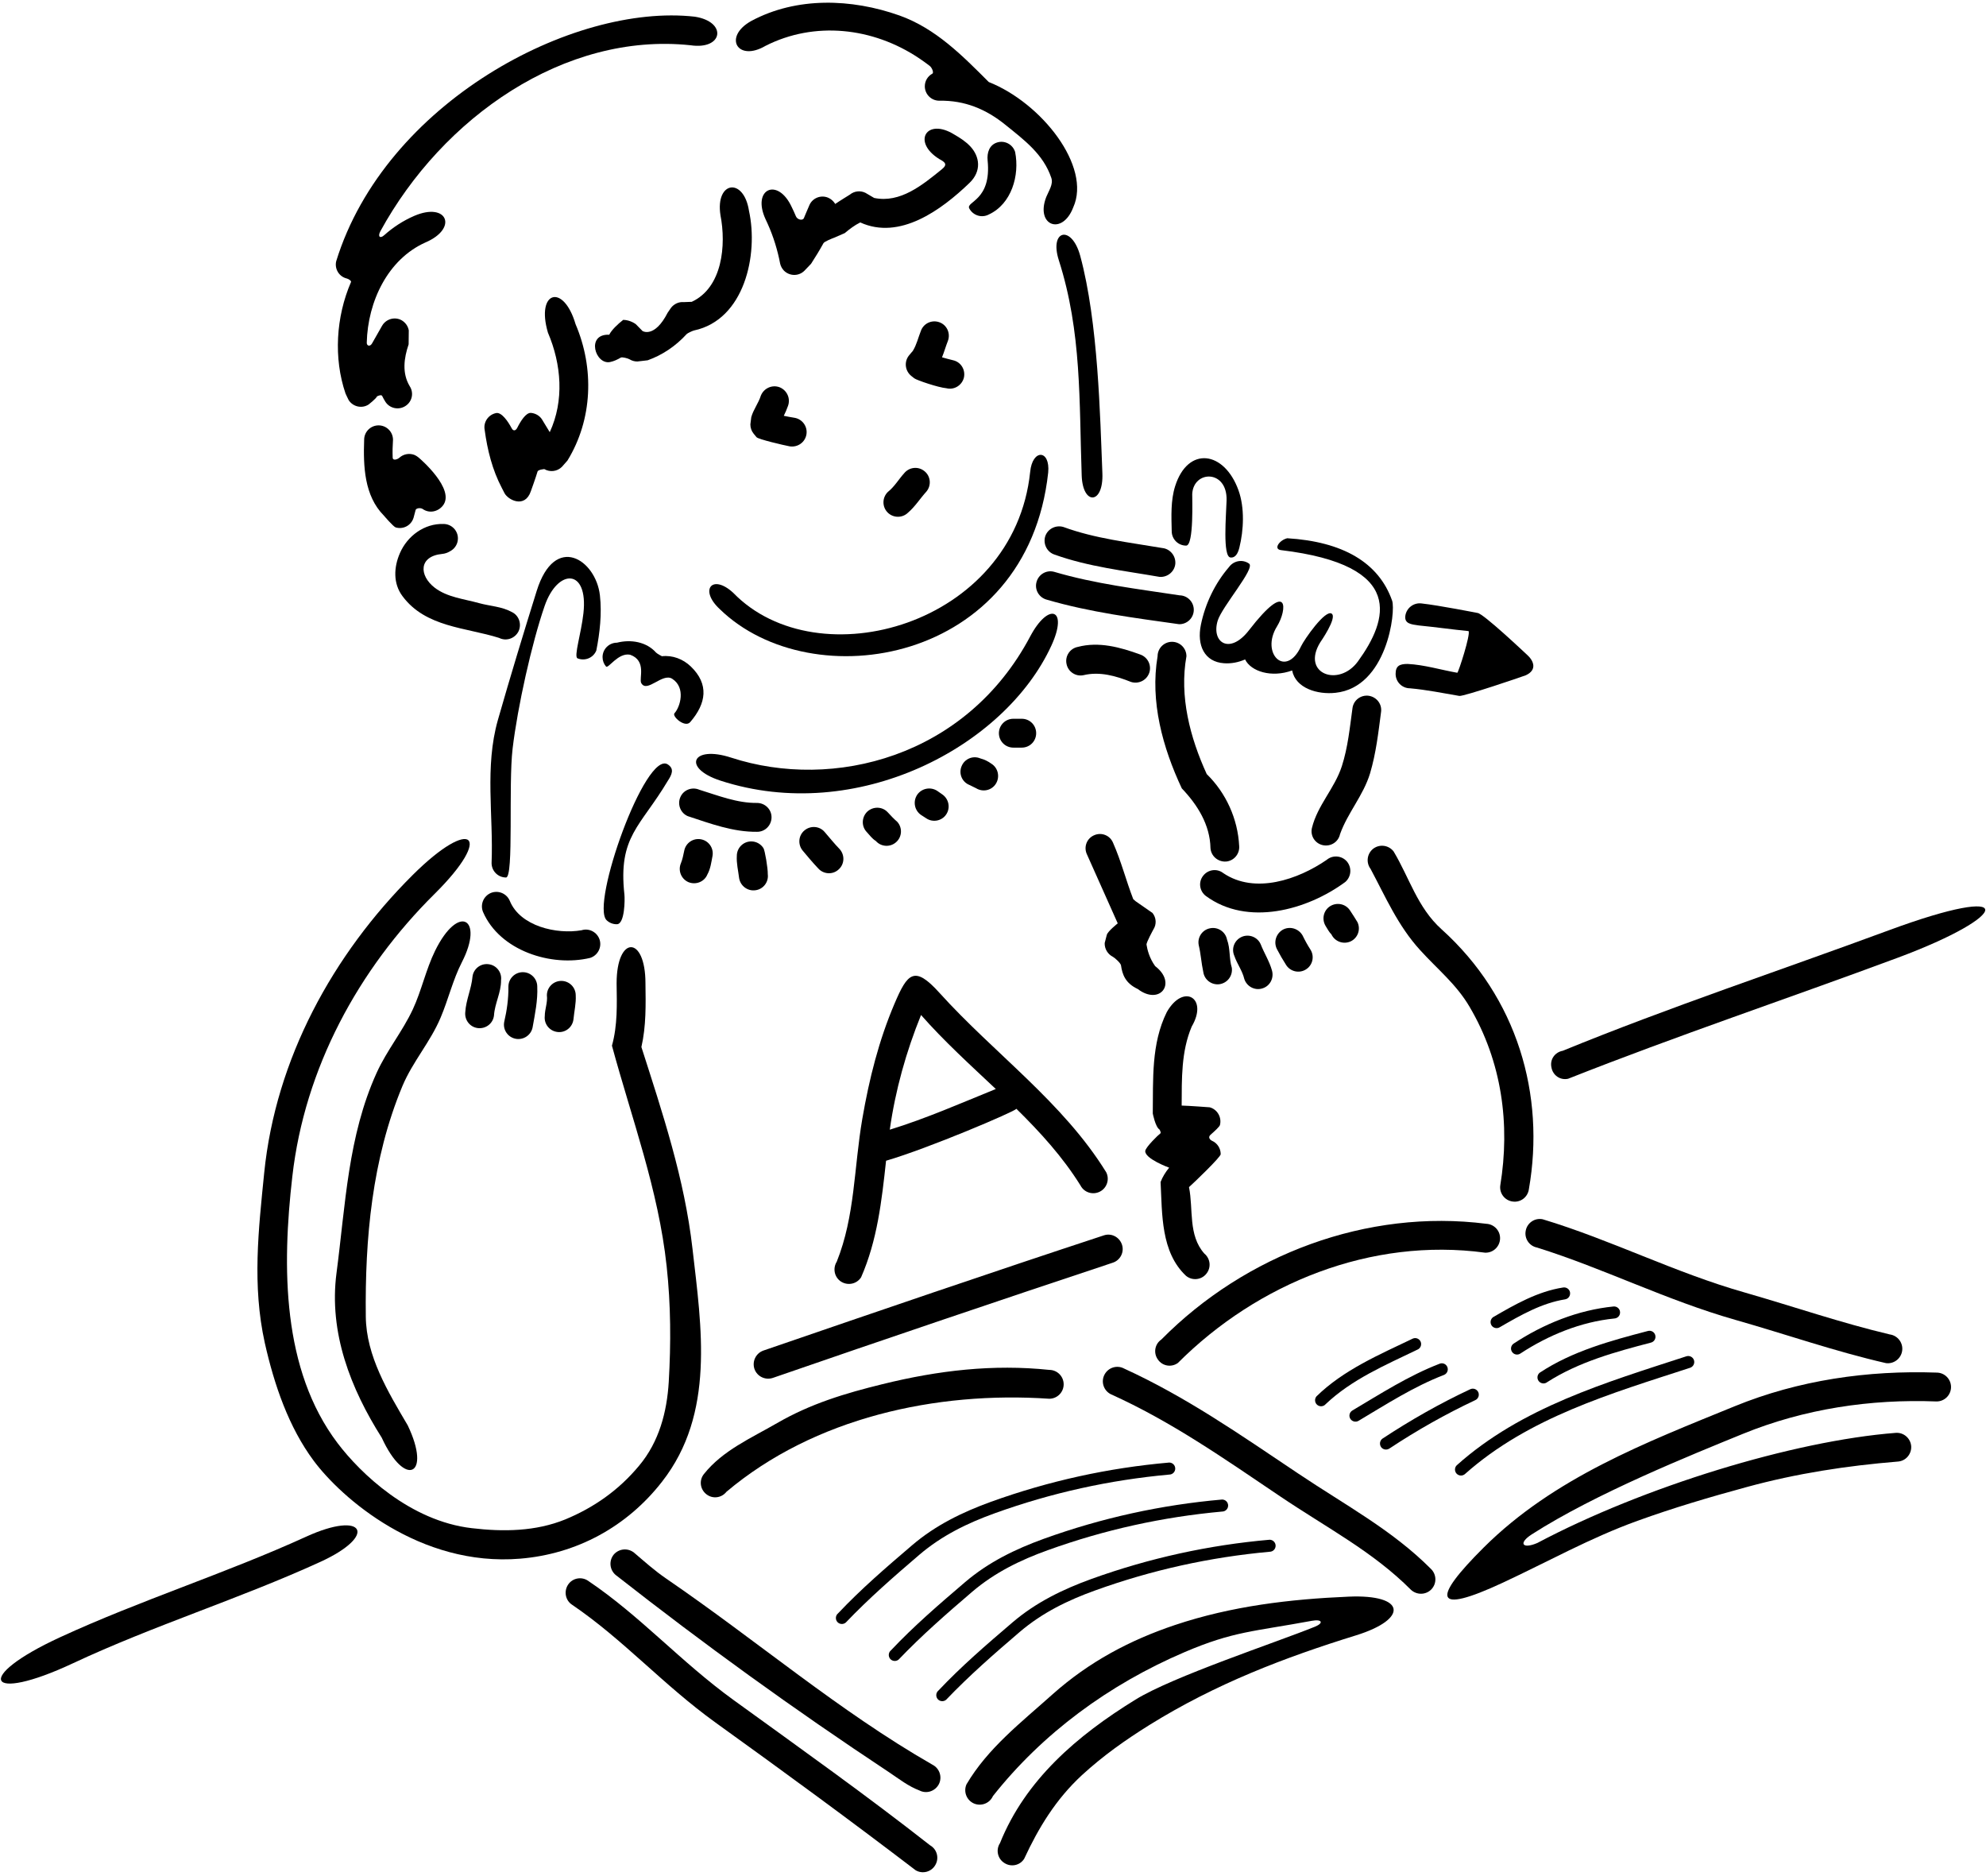 <?xml version="1.0" encoding="UTF-8"?>
<svg xmlns="http://www.w3.org/2000/svg" xmlns:xlink="http://www.w3.org/1999/xlink" width="413pt" height="390pt" viewBox="0 0 413 390" version="1.1">
<g id="surface1">
<path style=" stroke:none;fill-rule:nonzero;fill:rgb(0%,0%,0%);fill-opacity:1;" d="M 72.133 57.906 C 72.527 58.004 73.094 58.406 72.996 58.633 C 69.844 65.898 69.359 74.52 71.852 81.812 C 71.852 81.812 72.445 83.094 72.508 83.188 C 73.414 84.594 75.289 85 76.664 84.094 C 76.664 84.094 78.195 82.906 78.414 82.406 C 78.414 82.406 79.289 81.945 79.469 82.316 C 79.672 82.734 79.902 83.152 80.164 83.562 C 81.07 84.938 82.945 85.312 84.32 84.406 C 85.727 83.5 86.102 81.656 85.195 80.281 C 83.57 77.562 84.008 74.438 84.977 71.594 L 85.008 68.688 C 84.852 67.812 84.32 67.062 83.539 66.594 C 82.102 65.781 80.258 66.312 79.445 67.75 C 79.445 67.75 78.336 69.691 77.375 71.391 C 76.953 72.141 76.254 71.934 76.27 71.242 C 76.477 62.699 80.641 53.91 88.477 50.406 C 95.324 47.473 93.012 41.941 86.164 44.875 C 83.82 45.887 81.727 47.262 79.883 48.91 C 79.012 49.688 78.512 49.164 79.105 48.07 C 92.027 24.426 117.387 6.648 143.57 9.406 C 150.41 10.438 151.285 4.516 144.477 3.469 C 119.117 0.613 80.086 21.375 69.914 54.312 C 69.539 55.906 70.508 57.531 72.133 57.906 "/>
<path style=" stroke:none;fill-rule:nonzero;fill:rgb(0%,0%,0%);fill-opacity:1;" d="M 112.664 87.125 C 112.164 86.406 111.352 85.938 110.445 85.844 C 109.359 85.738 108.215 87.648 107.578 88.926 C 107.262 89.555 106.758 89.707 106.402 89.035 C 105.633 87.582 104.309 85.684 103.195 85.875 C 101.57 86.188 100.477 87.75 100.789 89.375 C 101.352 93.562 102.383 97.688 104.352 101.438 L 104.914 102.531 C 105.648 103.934 109.129 105.773 110.383 102.156 C 110.383 102.156 111.473 99.141 111.781 98.051 C 111.902 97.621 113.195 97.531 113.195 97.531 C 114.383 98.219 115.883 98.031 116.852 97.062 L 118.008 95.75 C 123.258 87.188 123.602 76.562 119.695 67.406 C 117.164 58.797 111.414 60.547 113.945 69.156 C 116.766 75.75 117.352 83.32 114.324 89.852 L 112.664 87.125 "/>
<path style=" stroke:none;fill-rule:nonzero;fill:rgb(0%,0%,0%);fill-opacity:1;" d="M 143.852 62.75 L 142.195 62.812 C 141.164 62.719 140.164 63.188 139.539 64 L 138.852 65 C 136.102 70.375 133.621 68.824 133.621 68.824 C 133.355 68.555 132.93 68.121 132.227 67.406 C 132.227 67.406 131.133 66.531 129.602 66.5 C 128.477 67.375 127.164 68.617 126.695 69.594 C 121.789 69.375 123.789 75.914 126.883 75.266 C 127.668 75.102 128.398 74.762 129.09 74.352 C 129.387 74.172 130.629 74.523 130.926 74.707 C 131.406 75.004 131.961 75.156 132.539 75.156 L 134.695 74.906 C 137.801 73.797 140.578 71.895 142.801 69.453 C 142.973 69.266 144.02 68.77 144.34 68.703 C 154.789 66.477 157.758 52.996 155.758 43.844 C 154.672 36.785 148.734 37.66 149.82 44.719 C 151.039 50.938 150.258 59.781 143.852 62.75 "/>
<path style=" stroke:none;fill-rule:nonzero;fill:rgb(0%,0%,0%);fill-opacity:1;" d="M 195.875 35.184 C 191.82 38.465 187.223 42.281 181.789 41.156 L 179.977 40.094 C 178.914 39.562 177.633 39.719 176.727 40.469 C 176.727 40.469 174.387 41.91 173.68 42.41 L 173.633 42.312 C 173.289 41.781 172.789 41.344 172.195 41.094 C 170.664 40.469 168.914 41.188 168.289 42.719 L 167.633 44.25 C 167.484 44.621 167.332 44.988 167.172 45.352 C 166.906 45.938 165.809 45.676 165.52 44.98 C 165.254 44.348 164.969 43.715 164.664 43.094 C 161.766 36.77 156.297 39.238 159.195 45.562 C 160.477 48.219 161.414 50.969 162.039 53.844 L 162.227 54.781 C 162.352 55.344 162.633 55.844 163.008 56.25 C 164.195 57.438 166.07 57.469 167.258 56.312 L 168.664 54.844 C 169.574 53.438 170.445 52.02 171.242 50.566 C 171.434 50.219 172.938 49.621 173.508 49.406 L 175.664 48.469 C 176.668 47.633 177.707 46.832 178.895 46.246 C 187.082 49.988 195.734 43.695 201.621 38.023 C 204.164 35.574 203.75 32.555 201.793 30.449 C 200.84 29.426 199.613 28.641 198.445 27.969 C 192.707 24.398 189.582 29.492 195.32 33.062 C 196.48 33.688 197.152 34.148 195.875 35.184 "/>
<path style=" stroke:none;fill-rule:nonzero;fill:rgb(0%,0%,0%);fill-opacity:1;" d="M 201.57 43.344 C 202.352 44.812 204.164 45.375 205.633 44.594 C 210.352 42.406 212.07 36.469 211.102 31.594 C 210.602 30 208.914 29.125 207.352 29.625 C 205.758 30.125 205.215 31.715 205.383 33.375 C 206.227 41.75 200.789 41.875 201.57 43.344 "/>
<path style=" stroke:none;fill-rule:nonzero;fill:rgb(0%,0%,0%);fill-opacity:1;" d="M 78.727 88.438 C 77.07 88.438 75.727 89.781 75.727 91.438 C 75.539 96.875 75.727 103.062 79.82 107.188 C 79.82 107.188 81.789 109.5 82.289 109.656 C 83.883 110.125 85.539 109.219 86.008 107.625 L 86.414 106.094 C 86.457 105.656 87.402 105.512 87.883 105.812 C 89.227 106.781 91.023 106.438 92.07 105.156 C 94.852 101.75 87.195 95.25 87.195 95.25 C 86.883 94.969 86.508 94.719 86.133 94.562 C 85.031 94.164 83.848 94.438 83.043 95.172 C 82.703 95.477 81.691 95.879 81.66 95.133 C 81.609 93.898 81.645 92.652 81.727 91.438 C 81.727 89.781 80.383 88.438 78.727 88.438 "/>
<path style=" stroke:none;fill-rule:nonzero;fill:rgb(0%,0%,0%);fill-opacity:1;" d="M 159.195 9.531 C 169.352 4.375 181.477 5.656 191.102 12.094 C 191.867 12.605 192.602 13.133 193.312 13.68 C 193.859 14.102 194.211 15.141 193.898 15.309 C 192.961 15.812 192.32 16.797 192.32 17.938 C 192.32 19.594 193.664 20.938 195.32 20.938 C 200.617 20.84 205.055 22.688 209.102 25.969 C 213.008 29.125 216.977 32.062 218.633 37 C 219.07 38.312 218.102 39.656 217.57 40.969 C 215.27 46.906 220.922 49.074 223.195 43.094 C 227 34.617 216.605 21.402 205.621 17.055 C 200.145 11.574 194.586 5.91 187.039 3.219 C 177.07 -0.312 165.664 -0.688 156.258 4.344 C 150.312 7.633 153.348 12.965 159.195 9.531 "/>
<path style=" stroke:none;fill-rule:nonzero;fill:rgb(0%,0%,0%);fill-opacity:1;" d="M 103.789 132.625 C 105.289 133.375 107.07 132.75 107.82 131.281 C 108.539 129.781 107.945 127.969 106.445 127.25 C 104.352 126.094 101.945 126.031 99.664 125.406 C 96.512 124.523 92.969 124.191 90.355 122.152 C 87.156 119.66 87.012 115.637 91.992 115.16 C 92.492 115.113 93.09 114.953 93.859 114.453 C 94.684 113.918 95.227 112.992 95.227 111.938 C 95.227 110.281 93.883 108.938 92.227 108.938 C 88.258 108.812 84.727 111.406 83.164 115 C 81.883 117.938 81.727 121.312 83.695 123.938 C 88.508 130.438 96.883 130.438 103.789 132.625 "/>
<path style=" stroke:none;fill-rule:nonzero;fill:rgb(0%,0%,0%);fill-opacity:1;" d="M 156.23 86.738 L 156.043 88.238 C 156.043 88.961 156.293 89.645 156.73 90.176 L 157.324 90.895 C 157.699 91.336 162.918 92.551 164.23 92.801 C 165.887 93.051 167.418 91.961 167.699 90.336 C 167.98 88.711 166.887 87.145 165.23 86.863 C 164.484 86.746 163.738 86.609 162.992 86.449 C 163.312 85.789 163.617 85.121 163.855 84.426 C 164.449 82.863 163.668 81.145 162.137 80.52 C 160.574 79.926 158.855 80.711 158.23 82.238 C 157.73 83.836 156.668 85.145 156.23 86.738 "/>
<path style=" stroke:none;fill-rule:nonzero;fill:rgb(0%,0%,0%);fill-opacity:1;" d="M 200.445 78.531 C 200.82 76.906 199.852 75.281 198.227 74.906 C 197.445 74.707 196.664 74.52 195.898 74.289 C 196.359 73.16 196.684 71.973 197.133 70.844 C 197.695 69.281 196.914 67.562 195.352 67 C 193.789 66.438 192.07 67.219 191.508 68.781 C 190.945 70.188 190.633 71.656 189.82 72.969 C 189.82 72.969 189.16 73.723 188.977 73.969 C 187.977 75.281 188.227 77.156 189.539 78.188 L 190.133 78.656 C 190.602 79.031 195.07 80.562 196.82 80.719 C 198.414 81.125 200.039 80.125 200.445 78.531 "/>
<path style=" stroke:none;fill-rule:nonzero;fill:rgb(0%,0%,0%);fill-opacity:1;" d="M 188.039 98.375 C 186.883 99.656 186.008 101.188 184.633 102.281 C 183.445 103.438 183.414 105.344 184.57 106.531 C 185.727 107.719 187.633 107.75 188.82 106.594 C 190.32 105.312 191.352 103.625 192.664 102.188 C 193.727 100.906 193.539 99 192.258 97.969 C 190.977 96.906 189.102 97.094 188.039 98.375 "/>
<path style=" stroke:none;fill-rule:nonzero;fill:rgb(0%,0%,0%);fill-opacity:1;" d="M 149.695 126.656 C 168.84 145.285 213.652 138.051 217.977 98.25 C 218.434 93.426 214.684 93.301 214.227 98.125 C 210.883 130.012 170.07 141.383 152.477 123.25 C 148.117 119.227 145.336 122.633 149.695 126.656 "/>
<path style=" stroke:none;fill-rule:nonzero;fill:rgb(0%,0%,0%);fill-opacity:1;" d="M 217.352 111.531 C 216.883 113.125 217.758 114.812 219.32 115.312 C 226.383 117.844 233.789 118.656 241.133 119.938 C 242.789 120.062 244.258 118.844 244.414 117.219 C 244.539 115.562 243.32 114.094 241.695 113.938 C 234.758 112.75 227.789 112 221.133 109.562 C 219.539 109.094 217.852 109.969 217.352 111.531 "/>
<path style=" stroke:none;fill-rule:nonzero;fill:rgb(0%,0%,0%);fill-opacity:1;" d="M 245.316 123.777 C 236.504 122.438 227.723 121.402 219.16 118.871 C 217.566 118.469 215.941 119.438 215.535 121.062 C 215.129 122.652 216.098 124.277 217.723 124.688 C 226.723 127.312 235.941 128.469 245.191 129.777 C 246.848 129.812 248.223 128.496 248.254 126.844 C 248.285 125.188 246.973 123.812 245.316 123.777 "/>
<path style=" stroke:none;fill-rule:nonzero;fill:rgb(0%,0%,0%);fill-opacity:1;" d="M 246.664 113.438 C 248.32 113.438 247.895 103.371 247.93 102.719 C 248.172 97.734 255.258 97.578 255.074 104.047 C 254.988 107.105 254.227 115.75 255.883 115.906 C 256.926 116.027 257.449 115.016 257.738 113.84 C 258.633 110.227 258.863 105.59 257.551 101.938 C 254.602 93.738 247.031 92.676 244.375 101.086 C 243.438 104.062 243.594 107.32 243.664 110.438 C 243.664 112.094 245.008 113.438 246.664 113.438 "/>
<path style=" stroke:none;fill-rule:nonzero;fill:rgb(0%,0%,0%);fill-opacity:1;" d="M 255.57 117.906 C 252.637 121.312 250.637 125.504 249.73 129.91 C 248.859 134.164 250.461 137.613 254.535 137.895 C 256.074 138.004 257.551 137.699 258.926 137.105 C 260.129 139.586 264.406 140.969 268.707 139.395 C 269.441 143.133 274.031 144.449 277.727 144.039 C 288.465 142.906 290.281 127.102 289.504 124.895 C 286.699 116.898 279.172 112.613 267.695 111.906 C 266.07 112.281 264.738 114.176 266.395 114.375 C 292.48 117.5 288.613 128.941 282.398 137.5 C 278.418 142.977 270.516 140.086 274.559 133.539 C 274.559 133.539 278.102 128.469 276.945 127.594 C 275.633 126.625 271.227 132.949 270.559 134.375 C 267.395 141.148 262.055 135.871 265.57 130.215 C 267.703 126.777 268.094 120.23 259.727 131.039 C 255.711 136.23 251.848 133.566 253.227 129.039 C 254.121 126.113 261.102 118.156 259.758 117.188 C 258.414 116.219 256.539 116.562 255.57 117.906 "/>
<path style=" stroke:none;fill-rule:nonzero;fill:rgb(0%,0%,0%);fill-opacity:1;" d="M 293.227 143.105 C 296.684 143.414 300.059 144.105 303.477 144.688 C 304.324 144.84 316.871 140.59 317.312 140.387 C 319.777 139.238 318.898 137.301 317.504 136.082 C 317.145 135.77 308.414 127.48 307.246 127.438 C 307.246 127.438 299.227 125.855 295.621 125.461 C 293.996 125.25 292.477 126.395 292.246 128.039 C 292.039 129.664 293.414 129.812 295.059 130.039 C 298.605 130.387 301.855 130.863 305.395 131.211 C 305.848 131.883 303.316 139.727 303.059 139.875 C 299.629 139.273 296.219 138.215 292.727 138.039 C 291.059 138.039 290.227 138.438 290.227 140.105 C 290.227 141.77 291.559 143.105 293.227 143.105 "/>
<path style=" stroke:none;fill-rule:nonzero;fill:rgb(0%,0%,0%);fill-opacity:1;" d="M 220.188 54.105 C 224.977 69.059 224.406 83.473 224.945 98.875 C 225.164 105.121 229.512 104.922 229.246 98.375 C 228.773 86.629 228.391 67.027 224.637 53.188 C 222.863 46.664 218.164 47.785 220.188 54.105 "/>
<path style=" stroke:none;fill-rule:nonzero;fill:rgb(0%,0%,0%);fill-opacity:1;" d="M 149.832 162.305 C 178.133 171.504 208.957 155.328 218.648 134.215 C 222.215 126.449 218.031 125.152 214.238 132.316 C 200.926 157.445 173.25 164.43 152.055 157.52 C 143.887 154.855 141.766 159.684 149.832 162.305 "/>
<path style=" stroke:none;fill-rule:nonzero;fill:rgb(0%,0%,0%);fill-opacity:1;" d="M 246.727 136.438 C 246.727 134.781 245.383 133.438 243.727 133.438 C 242.07 133.438 240.727 134.781 240.727 136.438 C 239.133 145.844 241.789 155.438 245.758 163.906 C 249.008 167.312 251.633 171.469 251.727 176.344 C 251.852 178 253.289 179.219 254.945 179.125 C 256.57 179 257.82 177.562 257.695 175.906 C 257.414 170.281 254.977 164.875 250.945 160.938 C 247.477 153.344 245.227 144.781 246.727 136.438 "/>
<path style=" stroke:none;fill-rule:nonzero;fill:rgb(0%,0%,0%);fill-opacity:1;" d="M 287.195 148.062 C 287.445 146.406 286.289 144.906 284.633 144.656 C 283.008 144.438 281.477 145.562 281.258 147.219 C 280.695 151.281 280.32 155.344 279.039 159.312 C 277.539 163.938 273.977 167.406 272.82 172.156 C 272.445 173.781 273.477 175.375 275.102 175.719 C 276.727 176.062 278.32 175.062 278.664 173.438 C 280.258 168.969 283.508 165.406 284.914 160.781 C 286.164 156.562 286.633 152.344 287.195 148.062 "/>
<path style=" stroke:none;fill-rule:nonzero;fill:rgb(0%,0%,0%);fill-opacity:1;" d="M 254.387 181.527 C 253.07 180.496 251.195 180.777 250.195 182.09 C 249.164 183.402 249.445 185.277 250.762 186.277 C 259.414 192.652 271.789 189.246 279.762 183.371 C 281.012 182.277 281.164 180.402 280.105 179.121 C 279.039 177.871 277.137 177.715 275.887 178.777 C 269.98 182.84 260.98 185.996 254.387 181.527 "/>
<path style=" stroke:none;fill-rule:nonzero;fill:rgb(0%,0%,0%);fill-opacity:1;" d="M 174.914 266.469 C 176.32 267.344 178.164 266.969 179.07 265.562 C 182.441 257.887 183.359 249.641 184.262 241.328 C 193.016 238.777 211 231.117 211.367 230.531 C 216.324 235.41 220.992 240.527 224.695 246.469 C 225.445 247.938 227.258 248.5 228.727 247.75 C 230.195 247 230.789 245.188 230.039 243.719 C 221.035 229.141 206.746 219.027 195.355 206.41 C 190.141 200.633 188.719 202.324 186.012 208.688 C 182.766 216.309 180.77 224.234 179.32 232.625 C 177.57 242.812 177.82 252.812 174.008 262.312 C 173.133 263.719 173.508 265.562 174.914 266.469 Z M 191.535 211.027 C 196.34 216.492 201.77 221.41 207.082 226.414 C 199.789 229.375 192.578 232.551 185.035 234.871 C 186.199 226.629 188.434 218.672 191.535 211.027 "/>
<path style=" stroke:none;fill-rule:nonzero;fill:rgb(0%,0%,0%);fill-opacity:1;" d="M 251.633 193 C 250.008 193.312 248.945 194.906 249.289 196.531 C 249.727 198.344 249.82 200.219 250.227 202.062 C 250.445 203.719 251.977 204.844 253.602 204.625 C 255.258 204.375 256.383 202.875 256.164 201.219 C 255.57 199.312 255.883 197.25 255.164 195.344 C 254.852 193.719 253.258 192.656 251.633 193 "/>
<path style=" stroke:none;fill-rule:nonzero;fill:rgb(0%,0%,0%);fill-opacity:1;" d="M 258.227 194.781 C 256.695 195.469 256.008 197.219 256.695 198.75 C 257.258 200.406 258.352 201.812 258.758 203.531 C 259.258 205.094 260.945 206 262.508 205.5 C 264.102 205.031 264.977 203.344 264.508 201.75 C 263.977 199.844 262.883 198.156 262.164 196.312 C 261.508 194.812 259.727 194.125 258.227 194.781 "/>
<path style=" stroke:none;fill-rule:nonzero;fill:rgb(0%,0%,0%);fill-opacity:1;" d="M 266.789 193.281 C 265.352 194.094 264.789 195.906 265.57 197.375 C 266.133 198.469 266.758 199.531 267.414 200.562 C 268.258 201.969 270.102 202.438 271.508 201.594 C 272.945 200.75 273.414 198.906 272.539 197.469 C 271.914 196.5 271.383 195.531 270.883 194.5 C 270.07 193.062 268.258 192.5 266.789 193.281 "/>
<path style=" stroke:none;fill-rule:nonzero;fill:rgb(0%,0%,0%);fill-opacity:1;" d="M 285.59 176.438 C 284.281 177.457 284.027 179.316 285.016 180.648 C 288.133 186.465 290.688 192.461 295.324 197.539 C 298.914 201.5 302.844 204.621 305.582 209.285 C 312.371 220.777 314.062 233.812 311.992 246.461 C 311.766 248.102 312.949 249.617 314.594 249.812 C 316.234 250.035 317.715 248.883 317.941 247.238 C 321.367 227.648 315.555 207.395 299.766 193.195 C 294.738 188.66 293.09 182.477 289.801 177.012 C 288.777 175.703 286.922 175.453 285.59 176.438 "/>
<path style=" stroke:none;fill-rule:nonzero;fill:rgb(0%,0%,0%);fill-opacity:1;" d="M 238.164 239.281 C 238.008 240.906 243.133 242.77 243.133 242.77 C 242.402 243.66 241.777 244.637 241.352 245.75 C 241.695 252.406 241.383 260.312 246.633 265.25 C 247.914 266.312 249.82 266.125 250.852 264.844 C 251.914 263.562 251.727 261.688 250.445 260.625 C 247.039 256.781 248.195 251.406 247.258 246.812 C 248.289 245.906 253.852 240.562 253.852 239.969 C 253.852 238.727 253.113 237.645 252.047 237.18 C 251.688 237.023 251.105 236.473 251.758 235.91 C 252.605 235.172 253.605 234.242 253.695 233.906 C 254.102 232.312 253.164 230.656 251.57 230.219 C 251.57 230.219 247.168 229.887 245.734 229.859 C 245.762 224.34 245.617 218.641 247.82 213.438 C 251.348 207.43 246.055 204.383 242.633 210.438 C 239.383 217 239.82 224.438 239.727 231.5 C 239.727 231.5 240.258 234.312 241.133 234.844 C 241.133 234.844 241.52 235.496 241.301 235.648 C 240.852 235.961 238.258 238.5 238.164 239.281 "/>
<path style=" stroke:none;fill-rule:nonzero;fill:rgb(0%,0%,0%);fill-opacity:1;" d="M 124.754 123.762 C 123.91 116.375 115.395 110.715 111.602 122.875 C 108.867 131.648 106.129 140.621 103.539 149.688 C 100.758 159.5 102.633 169.5 102.227 179.438 C 102.227 181.094 103.57 182.438 105.227 182.438 C 106.883 182.438 105.695 163.219 106.602 155.625 C 107.637 146.934 110.59 133.691 113.266 125.969 C 115.969 118.156 122.371 118.094 121.328 127.496 C 120.852 131.777 119.281 136.539 120.102 136.875 C 121.633 137.5 123.383 136.781 124.008 135.25 C 124.727 131.629 125.191 127.598 124.754 123.762 "/>
<path style=" stroke:none;fill-rule:nonzero;fill:rgb(0%,0%,0%);fill-opacity:1;" d="M 143.539 150.125 C 146.883 146.25 147.492 142.246 143.648 138.559 C 142.055 137.027 139.867 136.184 137.648 136.434 C 137.648 136.434 136.648 135.918 136.426 135.672 C 134.438 133.438 131.203 132.887 128.305 133.621 C 126.648 133.621 125.305 134.965 125.305 136.621 C 125.305 137.363 125.574 138.043 126.02 138.566 C 126.488 139.113 128.539 135.625 131.039 136.125 C 134.539 137.375 132.844 141.086 133.344 142.004 C 134.531 144.188 137.754 139.816 139.789 141.125 C 142.676 142.98 141.438 147.008 140.266 148.285 C 139.68 148.926 142.477 151.406 143.539 150.125 "/>
<path style=" stroke:none;fill-rule:nonzero;fill:rgb(0%,0%,0%);fill-opacity:1;" d="M 138.883 158.938 C 134.234 155.871 122.773 188.086 126.148 191.32 C 126.703 191.852 127.461 192.172 128.289 192.156 C 129.945 192.125 129.957 186.953 129.852 186 C 128.516 173.855 133.145 171.961 138.852 162.375 C 139.758 161 140.258 159.844 138.883 158.938 "/>
<path style=" stroke:none;fill-rule:nonzero;fill:rgb(0%,0%,0%);fill-opacity:1;" d="M 124.695 195.375 C 124.195 193.812 122.508 192.906 120.945 193.406 C 115.789 194.312 108.164 192.594 106.008 187.281 C 105.352 185.75 103.602 185.031 102.07 185.656 C 100.539 186.312 99.82 188.062 100.445 189.594 C 103.914 197.656 114.633 201.094 122.727 199.156 C 124.289 198.656 125.195 196.969 124.695 195.375 "/>
<path style=" stroke:none;fill-rule:nonzero;fill:rgb(0%,0%,0%);fill-opacity:1;" d="M 276.602 188.406 C 275.195 189.312 274.82 191.156 275.695 192.562 C 276.07 193.156 276.383 193.781 276.883 194.281 C 277.602 195.781 279.383 196.406 280.883 195.719 C 282.383 195 283.008 193.219 282.289 191.719 C 281.789 190.906 281.289 190.094 280.758 189.312 C 279.852 187.906 278.008 187.531 276.602 188.406 "/>
<path style=" stroke:none;fill-rule:nonzero;fill:rgb(0%,0%,0%);fill-opacity:1;" d="M 143.039 169.688 C 147.695 171.219 152.445 173 157.414 172.938 C 159.07 172.969 160.414 171.625 160.445 169.969 C 160.477 168.312 159.133 166.969 157.477 166.938 C 153.32 167 149.352 165.406 145.414 164.188 C 143.883 163.531 142.102 164.25 141.477 165.75 C 140.82 167.281 141.539 169.062 143.039 169.688 "/>
<path style=" stroke:none;fill-rule:nonzero;fill:rgb(0%,0%,0%);fill-opacity:1;" d="M 143.164 183.406 C 144.695 184.031 146.477 183.344 147.102 181.812 C 147.758 180.625 147.914 179.312 148.164 178 C 148.477 176.375 147.414 174.812 145.789 174.5 C 144.164 174.188 142.602 175.25 142.289 176.875 C 142.102 177.75 141.945 178.625 141.602 179.469 C 140.945 181 141.664 182.75 143.164 183.406 "/>
<path style=" stroke:none;fill-rule:nonzero;fill:rgb(0%,0%,0%);fill-opacity:1;" d="M 156.227 174.938 C 154.57 174.938 153.227 176.281 153.227 177.938 C 153.133 179.5 153.508 180.969 153.695 182.5 C 153.914 184.125 155.414 185.312 157.07 185.094 C 158.695 184.906 159.883 183.406 159.664 181.75 C 159.695 180.469 159.059 176.809 158.77 176.348 C 158.238 175.5 157.301 174.938 156.227 174.938 "/>
<path style=" stroke:none;fill-rule:nonzero;fill:rgb(0%,0%,0%);fill-opacity:1;" d="M 174.602 176.531 C 173.508 175.406 172.539 174.188 171.508 173 C 170.445 171.719 168.539 171.594 167.289 172.656 C 166.008 173.719 165.883 175.625 166.945 176.875 C 167.977 178.125 169.039 179.375 170.164 180.562 C 171.258 181.781 173.164 181.906 174.383 180.781 C 175.633 179.688 175.727 177.781 174.602 176.531 "/>
<path style=" stroke:none;fill-rule:nonzero;fill:rgb(0%,0%,0%);fill-opacity:1;" d="M 182.133 174.844 C 183.227 176.094 185.133 176.188 186.352 175.094 C 187.602 174 187.695 172.094 186.602 170.875 C 185.883 170.25 185.227 169.562 184.602 168.875 C 183.477 167.656 181.57 167.625 180.352 168.75 C 179.164 169.906 179.102 171.812 180.258 173 C 180.852 173.625 181.352 174.375 182.133 174.844 "/>
<path style=" stroke:none;fill-rule:nonzero;fill:rgb(0%,0%,0%);fill-opacity:1;" d="M 191.539 169.438 C 191.883 169.656 192.258 169.906 192.602 170.125 C 193.977 171.062 195.852 170.688 196.758 169.344 C 197.695 167.969 197.32 166.094 195.945 165.156 C 195.602 164.906 195.258 164.688 194.914 164.438 C 193.539 163.531 191.664 163.875 190.727 165.25 C 189.82 166.625 190.164 168.5 191.539 169.438 "/>
<path style=" stroke:none;fill-rule:nonzero;fill:rgb(0%,0%,0%);fill-opacity:1;" d="M 201.57 163.188 C 202.039 163.406 202.508 163.656 202.977 163.875 C 204.383 164.75 206.227 164.344 207.102 162.938 C 207.977 161.531 207.57 159.656 206.164 158.781 C 205.477 158.281 204.727 157.906 203.883 157.688 C 202.352 157.031 200.602 157.75 199.977 159.281 C 199.32 160.812 200.039 162.562 201.57 163.188 "/>
<path style=" stroke:none;fill-rule:nonzero;fill:rgb(0%,0%,0%);fill-opacity:1;" d="M 212.477 155.438 C 214.164 155.438 215.477 154.094 215.477 152.438 C 215.477 150.781 214.164 149.438 212.477 149.438 C 211.883 149.438 211.32 149.438 210.727 149.438 C 209.07 149.438 207.727 150.781 207.727 152.438 C 207.727 154.094 209.07 155.438 210.727 155.438 C 211.32 155.438 211.883 155.438 212.477 155.438 "/>
<path style=" stroke:none;fill-rule:nonzero;fill:rgb(0%,0%,0%);fill-opacity:1;" d="M 235.195 141.781 C 236.789 142.281 238.477 141.438 239.008 139.844 C 239.508 138.281 238.664 136.594 237.07 136.062 C 232.945 134.562 228.508 133.344 224.133 134.5 C 222.508 134.812 221.445 136.406 221.789 138.031 C 222.102 139.656 223.695 140.719 225.32 140.375 C 228.695 139.562 232.07 140.531 235.195 141.781 "/>
<path style=" stroke:none;fill-rule:nonzero;fill:rgb(0%,0%,0%);fill-opacity:1;" d="M 91.633 211.562 C 93.238 207.781 94.18 203.695 96.055 200.043 C 100.723 190.957 95.371 187.738 90.48 197.672 C 88.582 201.539 87.664 205.949 85.852 209.844 C 83.695 214.469 80.445 218.375 78.32 223.062 C 72.352 236.219 71.852 250.438 69.977 264.688 C 68.352 277.094 72.945 288.75 79.383 298.906 C 84.219 309.461 89.809 306.824 84.789 296.344 C 80.664 289.344 76.164 281.938 76.07 273.75 C 75.883 257.594 77.352 240.969 83.695 225.781 C 85.82 220.719 89.508 216.625 91.633 211.562 "/>
<path style=" stroke:none;fill-rule:nonzero;fill:rgb(0%,0%,0%);fill-opacity:1;" d="M 99.383 213.75 C 101.039 213.938 102.539 212.781 102.727 211.125 C 102.883 208.625 104.227 206.344 104.195 203.812 C 104.414 202.156 103.227 200.656 101.602 200.469 C 99.945 200.25 98.445 201.438 98.258 203.062 C 98.039 205.562 96.914 207.875 96.758 210.406 C 96.57 212.062 97.727 213.562 99.383 213.75 "/>
<path style=" stroke:none;fill-rule:nonzero;fill:rgb(0%,0%,0%);fill-opacity:1;" d="M 108.727 202.125 C 107.07 202.125 105.727 203.469 105.727 205.125 C 105.758 207.625 105.414 210.062 104.852 212.469 C 104.539 214.094 105.602 215.656 107.227 215.969 C 108.852 216.281 110.445 215.219 110.758 213.594 C 111.258 210.781 111.852 208 111.727 205.125 C 111.727 203.469 110.383 202.125 108.727 202.125 "/>
<path style=" stroke:none;fill-rule:nonzero;fill:rgb(0%,0%,0%);fill-opacity:1;" d="M 115.945 214.562 C 117.602 214.75 119.07 213.562 119.258 211.906 C 119.414 210.25 119.82 208.625 119.727 206.938 C 119.727 205.281 118.383 203.938 116.727 203.938 C 115.07 203.938 113.727 205.281 113.727 206.938 C 113.914 208.406 113.289 209.812 113.289 211.25 C 113.102 212.906 114.289 214.375 115.945 214.562 "/>
<path style=" stroke:none;fill-rule:nonzero;fill:rgb(0%,0%,0%);fill-opacity:1;" d="M 137.695 308.031 C 148.727 293.906 145.883 275.969 144.008 259.625 C 142.352 245.062 137.789 231.438 133.383 217.688 C 134.383 213.312 134.289 208.875 134.227 204.438 C 134.227 194.422 128.227 194.422 128.227 204.438 C 128.289 208.812 128.445 213.156 127.258 217.406 C 131.383 232.625 136.914 247.312 138.633 263.25 C 139.508 271.344 139.539 279.281 139.07 287.312 C 138.695 293.5 137.102 299.719 132.914 304.719 C 128.664 309.844 123.445 313.469 117.539 315.906 C 111.383 318.406 104.695 318.5 98.102 317.719 C 85.273 316.234 74.957 306.324 70.211 300.055 C 58.621 284.754 58.629 263.41 60.789 244.625 C 63.348 222.086 74.543 201.52 90.371 185.852 C 102.758 173.59 98.176 169.617 85.797 181.945 C 69.207 198.473 57.336 220.152 54.945 243.812 C 53.758 255.688 52.414 267.188 55.07 279.219 C 57.035 287.949 60.035 296.711 65.234 303.703 C 70.973 311.422 87.293 325.801 108.164 324.062 C 119.914 323.094 130.383 317.438 137.695 308.031 "/>
<path style=" stroke:none;fill-rule:nonzero;fill:rgb(0%,0%,0%);fill-opacity:1;" d="M 233.32 258.77 C 232.801 257.199 231.125 256.316 229.559 256.84 C 205.871 264.629 182.328 272.695 158.754 280.793 C 157.188 281.348 156.367 283.047 156.891 284.617 C 157.441 286.184 159.145 287 160.711 286.48 C 184.223 278.355 207.77 270.383 231.391 262.531 C 232.961 262.039 233.84 260.336 233.32 258.77 "/>
<path style=" stroke:none;fill-rule:nonzero;fill:rgb(0%,0%,0%);fill-opacity:1;" d="M 218.195 284.812 C 206.539 283.594 195.164 284.906 183.508 287.781 C 175.727 289.688 168.57 291.844 161.602 295.875 C 156.133 299.031 150.289 301.562 146.383 306.469 C 145.352 307.75 145.57 309.625 146.883 310.656 C 148.164 311.688 150.039 311.469 151.07 310.156 C 169.352 294.75 194.664 289.219 218.195 290.812 C 219.852 290.812 221.195 289.469 221.195 287.812 C 221.195 286.156 219.852 284.812 218.195 284.812 "/>
<path style=" stroke:none;fill-rule:nonzero;fill:rgb(0%,0%,0%);fill-opacity:1;" d="M 269.945 306.344 C 257.633 298.094 246.602 290.406 233.758 284.531 C 232.289 283.75 230.477 284.312 229.695 285.781 C 228.914 287.25 229.477 289.062 230.945 289.844 C 243.539 295.531 254.289 303.062 266.289 311.156 C 275.977 317.688 285.508 322.594 293.414 330.531 C 294.633 331.656 296.508 331.625 297.664 330.438 C 298.82 329.219 298.758 327.344 297.57 326.188 C 289.508 318.094 279.82 312.969 269.945 306.344 "/>
<path style=" stroke:none;fill-rule:nonzero;fill:rgb(0%,0%,0%);fill-opacity:1;" d="M 193.922 366.906 C 174.367 355.688 157.672 341.301 138.562 328.219 C 136.145 326.57 134.043 324.672 131.852 322.812 C 130.559 321.777 128.691 321.961 127.621 323.223 C 126.586 324.52 126.77 326.387 128.035 327.453 C 146.461 341.891 164.801 355.176 184.941 368.504 C 186.988 369.875 188.895 371.383 191.211 372.258 C 192.695 373.023 194.488 372.406 195.254 370.922 C 195.988 369.438 195.375 367.645 193.922 366.906 "/>
<path style=" stroke:none;fill-rule:nonzero;fill:rgb(0%,0%,0%);fill-opacity:1;" d="M 280.469 331.957 C 268.27 332.477 256.137 333.906 244.328 337.859 C 234.922 341.016 226.484 345.516 218.953 352.203 C 212.359 358.109 205.422 363.453 200.984 370.984 C 200.328 372.484 200.984 374.266 202.516 374.953 C 204.016 375.609 205.797 374.953 206.484 373.422 C 216.828 360.359 230.602 350.219 246.359 343.484 C 256.551 339.133 260.672 339.227 272.809 336.98 C 274.93 336.59 275.34 337.438 273.426 338.215 C 265.371 341.48 243.902 348.559 236.141 353.359 C 223.953 360.859 213.234 370.078 207.953 383.203 C 207.047 384.578 207.453 386.453 208.859 387.328 C 210.234 388.234 212.109 387.859 212.984 386.453 C 215.984 379.984 219.578 374.078 224.984 369.078 C 229.422 365.016 233.922 361.828 239.078 358.609 C 252.895 350.035 267.148 344.605 282.016 339.996 C 292.922 336.609 292.383 331.445 280.469 331.957 "/>
<path style=" stroke:none;fill-rule:nonzero;fill:rgb(0%,0%,0%);fill-opacity:1;" d="M 193.414 383.656 C 180.102 373.219 166.945 363.875 152.57 353.469 C 141.508 345.469 133.164 335.969 122.289 328.656 C 120.914 327.719 119.039 328.094 118.133 329.469 C 117.227 330.844 117.57 332.719 118.945 333.625 C 129.664 340.906 137.852 350.25 148.82 358.156 C 163.508 368.719 176.695 378.375 190.414 388.844 C 191.852 389.688 193.695 389.188 194.508 387.75 C 195.352 386.312 194.852 384.469 193.414 383.656 "/>
<path style=" stroke:none;fill-rule:nonzero;fill:rgb(0%,0%,0%);fill-opacity:1;" d="M 402.727 285.375 C 388.414 284.875 374.039 286.938 360.727 292.375 C 342.258 299.914 323.137 307.234 308.57 321.719 C 297.715 332.512 298.055 335.785 312.445 329.09 C 321.773 324.75 330.746 319.715 340.539 316.188 C 348.07 313.469 355.477 311.281 363.289 309.156 C 373.727 306.312 384.039 304.75 394.633 303.875 C 396.289 303.781 397.539 302.344 397.445 300.688 C 397.32 299.031 395.883 297.781 394.227 297.906 C 372.898 299.559 341.727 309.125 319.695 320.801 C 316.602 322.129 315.66 320.859 318.555 319 C 331.828 310.477 351.695 302.508 362.414 298.125 C 375.195 292.906 388.977 290.844 402.727 291.375 C 404.383 291.375 405.727 290.031 405.727 288.375 C 405.727 286.719 404.383 285.375 402.727 285.375 "/>
<path style=" stroke:none;fill-rule:nonzero;fill:rgb(0%,0%,0%);fill-opacity:1;" d="M 244.945 283.375 C 261.57 266.75 285.164 257.25 308.789 260.438 C 310.445 260.531 311.852 259.25 311.945 257.594 C 312.039 255.938 310.758 254.531 309.102 254.438 C 284.289 251.281 259.008 260.812 241.508 278.5 C 240.133 279.438 239.82 281.312 240.789 282.656 C 241.727 284.031 243.602 284.344 244.945 283.375 "/>
<path style=" stroke:none;fill-rule:nonzero;fill:rgb(0%,0%,0%);fill-opacity:1;" d="M 317.289 255.844 C 316.945 257.469 318.008 259.062 319.633 259.375 C 333.602 263.75 346.477 270.312 360.852 274.406 C 371.508 277.438 381.57 280.969 392.195 283.406 C 393.82 283.625 395.352 282.469 395.57 280.812 C 395.789 279.188 394.633 277.656 392.977 277.438 C 382.82 275.031 373.133 271.688 362.914 268.75 C 348.258 264.594 335.133 257.812 320.82 253.5 C 319.195 253.156 317.602 254.219 317.289 255.844 "/>
<path style=" stroke:none;fill-rule:nonzero;fill:rgb(0%,0%,0%);fill-opacity:1;" d="M 63.719 319.465 C 46.922 327.129 29.234 332.684 12.473 340.41 C -5.605 348.746 -2.898 354.273 15.191 345.801 C 32 337.93 49.777 332.426 66.617 324.727 C 78.672 319.215 75.777 313.965 63.719 319.465 "/>
<path style=" stroke:none;fill-rule:nonzero;fill:rgb(0%,0%,0%);fill-opacity:1;" d="M 392.746 193.434 C 370.16 201.777 347.273 209.344 324.977 218.469 C 323.383 218.75 322.258 220.25 322.633 221.938 C 322.914 223.531 324.414 224.656 326.102 224.281 C 348.754 215.316 371.832 207.605 394.637 199.125 C 418.344 190.309 420.105 183.328 392.746 193.434 "/>
<path style=" stroke:none;fill-rule:nonzero;fill:rgb(0%,0%,0%);fill-opacity:1;" d="M 236.602 205.625 C 241.211 209.137 244.836 204.387 240.227 200.875 C 239 199.188 238.574 197.367 238.426 196.395 C 238.359 195.953 239.852 193.25 239.852 193.25 C 240.539 192.188 240.477 190.812 239.664 189.812 L 236.16 187.375 L 235.664 186.938 C 234.164 183.062 233.164 179.062 231.477 175.25 C 230.852 173.688 229.102 173 227.602 173.625 C 226.039 174.25 225.352 176 225.977 177.5 C 227.914 181.875 232.441 191.977 232.441 191.977 C 232.441 191.977 230.352 193.625 230.164 194.375 C 230.164 194.375 229.789 195.812 229.727 196.062 C 229.68 197.281 230.371 198.395 231.434 198.93 C 231.785 199.105 233.051 200.227 233.117 200.699 C 233.391 202.605 234.02 204.414 236.602 205.625 "/>
<path style=" stroke:none;fill-rule:nonzero;fill:rgb(0%,0%,0%);fill-opacity:1;" d="M 304.68 306.438 C 317.898 294.688 335.07 289.719 351.508 284.359 C 352.148 284.125 352.492 283.406 352.258 282.75 C 352.023 282.109 351.305 281.766 350.648 282 C 333.898 287.453 316.398 292.609 302.961 304.625 C 302.461 305.094 302.445 305.891 302.914 306.391 C 303.398 306.891 304.18 306.906 304.68 306.438 "/>
<path style=" stroke:none;fill-rule:nonzero;fill:rgb(0%,0%,0%);fill-opacity:1;" d="M 320.008 287.172 C 320.445 287.703 321.242 287.781 321.773 287.344 C 328.305 283.156 335.898 281.078 343.32 279.141 C 343.992 278.969 344.398 278.297 344.227 277.625 C 344.07 276.953 343.383 276.547 342.711 276.719 C 334.945 278.75 326.945 280.922 320.18 285.406 C 319.648 285.844 319.57 286.641 320.008 287.172 "/>
<path style=" stroke:none;fill-rule:nonzero;fill:rgb(0%,0%,0%);fill-opacity:1;" d="M 335.586 271.625 C 328.148 272.359 320.992 275.25 314.773 279.344 C 314.195 279.734 314.055 280.516 314.445 281.078 C 314.836 281.656 315.617 281.797 316.18 281.406 C 322.023 277.578 328.742 274.828 335.727 274.125 C 336.414 274.078 336.945 273.5 336.898 272.797 C 336.867 272.109 336.273 271.594 335.586 271.625 "/>
<path style=" stroke:none;fill-rule:nonzero;fill:rgb(0%,0%,0%);fill-opacity:1;" d="M 325.023 267.688 C 319.758 268.516 315.055 271.203 310.508 273.844 C 309.945 274.234 309.805 275.016 310.195 275.594 C 310.586 276.156 311.367 276.297 311.945 275.906 C 316.195 273.453 320.586 270.922 325.508 270.141 C 326.18 270.016 326.617 269.359 326.492 268.672 C 326.367 268 325.711 267.562 325.023 267.688 "/>
<path style=" stroke:none;fill-rule:nonzero;fill:rgb(0%,0%,0%);fill-opacity:1;" d="M 275.68 291.938 C 281.086 286.797 288.102 283.812 294.742 280.609 C 295.383 280.359 295.695 279.625 295.445 278.984 C 295.18 278.344 294.461 278.031 293.82 278.297 C 286.805 281.656 279.398 284.812 273.773 290.312 C 273.336 290.828 273.383 291.625 273.914 292.078 C 274.43 292.516 275.227 292.469 275.68 291.938 "/>
<path style=" stroke:none;fill-rule:nonzero;fill:rgb(0%,0%,0%);fill-opacity:1;" d="M 282.508 295.406 C 288.305 291.953 293.992 288.281 300.32 285.844 C 300.961 285.562 301.242 284.828 300.977 284.203 C 300.711 283.562 299.977 283.266 299.336 283.547 C 292.914 286.031 287.133 289.75 281.242 293.25 C 280.648 293.594 280.445 294.359 280.789 294.953 C 281.148 295.547 281.914 295.75 282.508 295.406 "/>
<path style=" stroke:none;fill-rule:nonzero;fill:rgb(0%,0%,0%);fill-opacity:1;" d="M 288.992 301.125 C 294.68 297.359 300.633 294 306.805 291.094 C 307.43 290.812 307.695 290.062 307.414 289.438 C 307.117 288.812 306.383 288.547 305.758 288.828 C 299.414 291.797 293.305 295.266 287.461 299.125 C 286.914 299.547 286.82 300.328 287.227 300.891 C 287.648 301.438 288.43 301.531 288.992 301.125 "/>
<path style=" stroke:none;fill-rule:nonzero;fill:rgb(0%,0%,0%);fill-opacity:1;" d="M 227.773 330.656 C 239.555 326.406 251.648 323.75 264.023 322.625 C 264.711 322.625 265.273 322.062 265.273 321.375 C 265.273 320.688 264.711 320.125 264.023 320.125 C 251.367 321.234 239.008 323.938 226.961 328.281 C 221.023 330.438 215.461 333.125 210.555 337.312 C 205.102 341.969 199.945 346.406 195.148 351.484 C 194.617 351.922 194.555 352.719 194.992 353.25 C 195.43 353.766 196.227 353.844 196.758 353.391 C 201.555 348.375 206.633 343.938 212.039 339.312 C 216.742 335.297 222.07 332.703 227.773 330.656 "/>
<path style=" stroke:none;fill-rule:nonzero;fill:rgb(0%,0%,0%);fill-opacity:1;" d="M 200.68 328.953 C 195.227 333.609 190.07 338.047 185.273 343.125 C 184.742 343.562 184.68 344.359 185.117 344.891 C 185.555 345.406 186.352 345.484 186.883 345.031 C 191.68 340.016 196.758 335.578 202.164 330.953 C 206.867 326.938 212.195 324.344 217.898 322.297 C 229.68 318.047 241.773 315.391 254.148 314.266 C 254.836 314.266 255.398 313.703 255.398 313.016 C 255.398 312.328 254.836 311.766 254.148 311.766 C 241.492 312.875 229.133 315.578 217.086 319.922 C 211.148 322.078 205.586 324.766 200.68 328.953 "/>
<path style=" stroke:none;fill-rule:nonzero;fill:rgb(0%,0%,0%);fill-opacity:1;" d="M 243.148 304.078 C 230.492 305.188 218.133 307.891 206.086 312.234 C 200.148 314.391 194.586 317.078 189.68 321.266 C 184.227 325.922 179.07 330.359 174.273 335.438 C 173.742 335.875 173.68 336.672 174.117 337.203 C 174.555 337.719 175.352 337.797 175.883 337.344 C 180.68 332.328 185.758 327.891 191.164 323.266 C 195.867 319.25 201.195 316.656 206.898 314.609 C 218.68 310.359 230.773 307.703 243.148 306.578 C 243.836 306.578 244.398 306.016 244.398 305.328 C 244.398 304.641 243.836 304.078 243.148 304.078 "/>
</g>
</svg>
